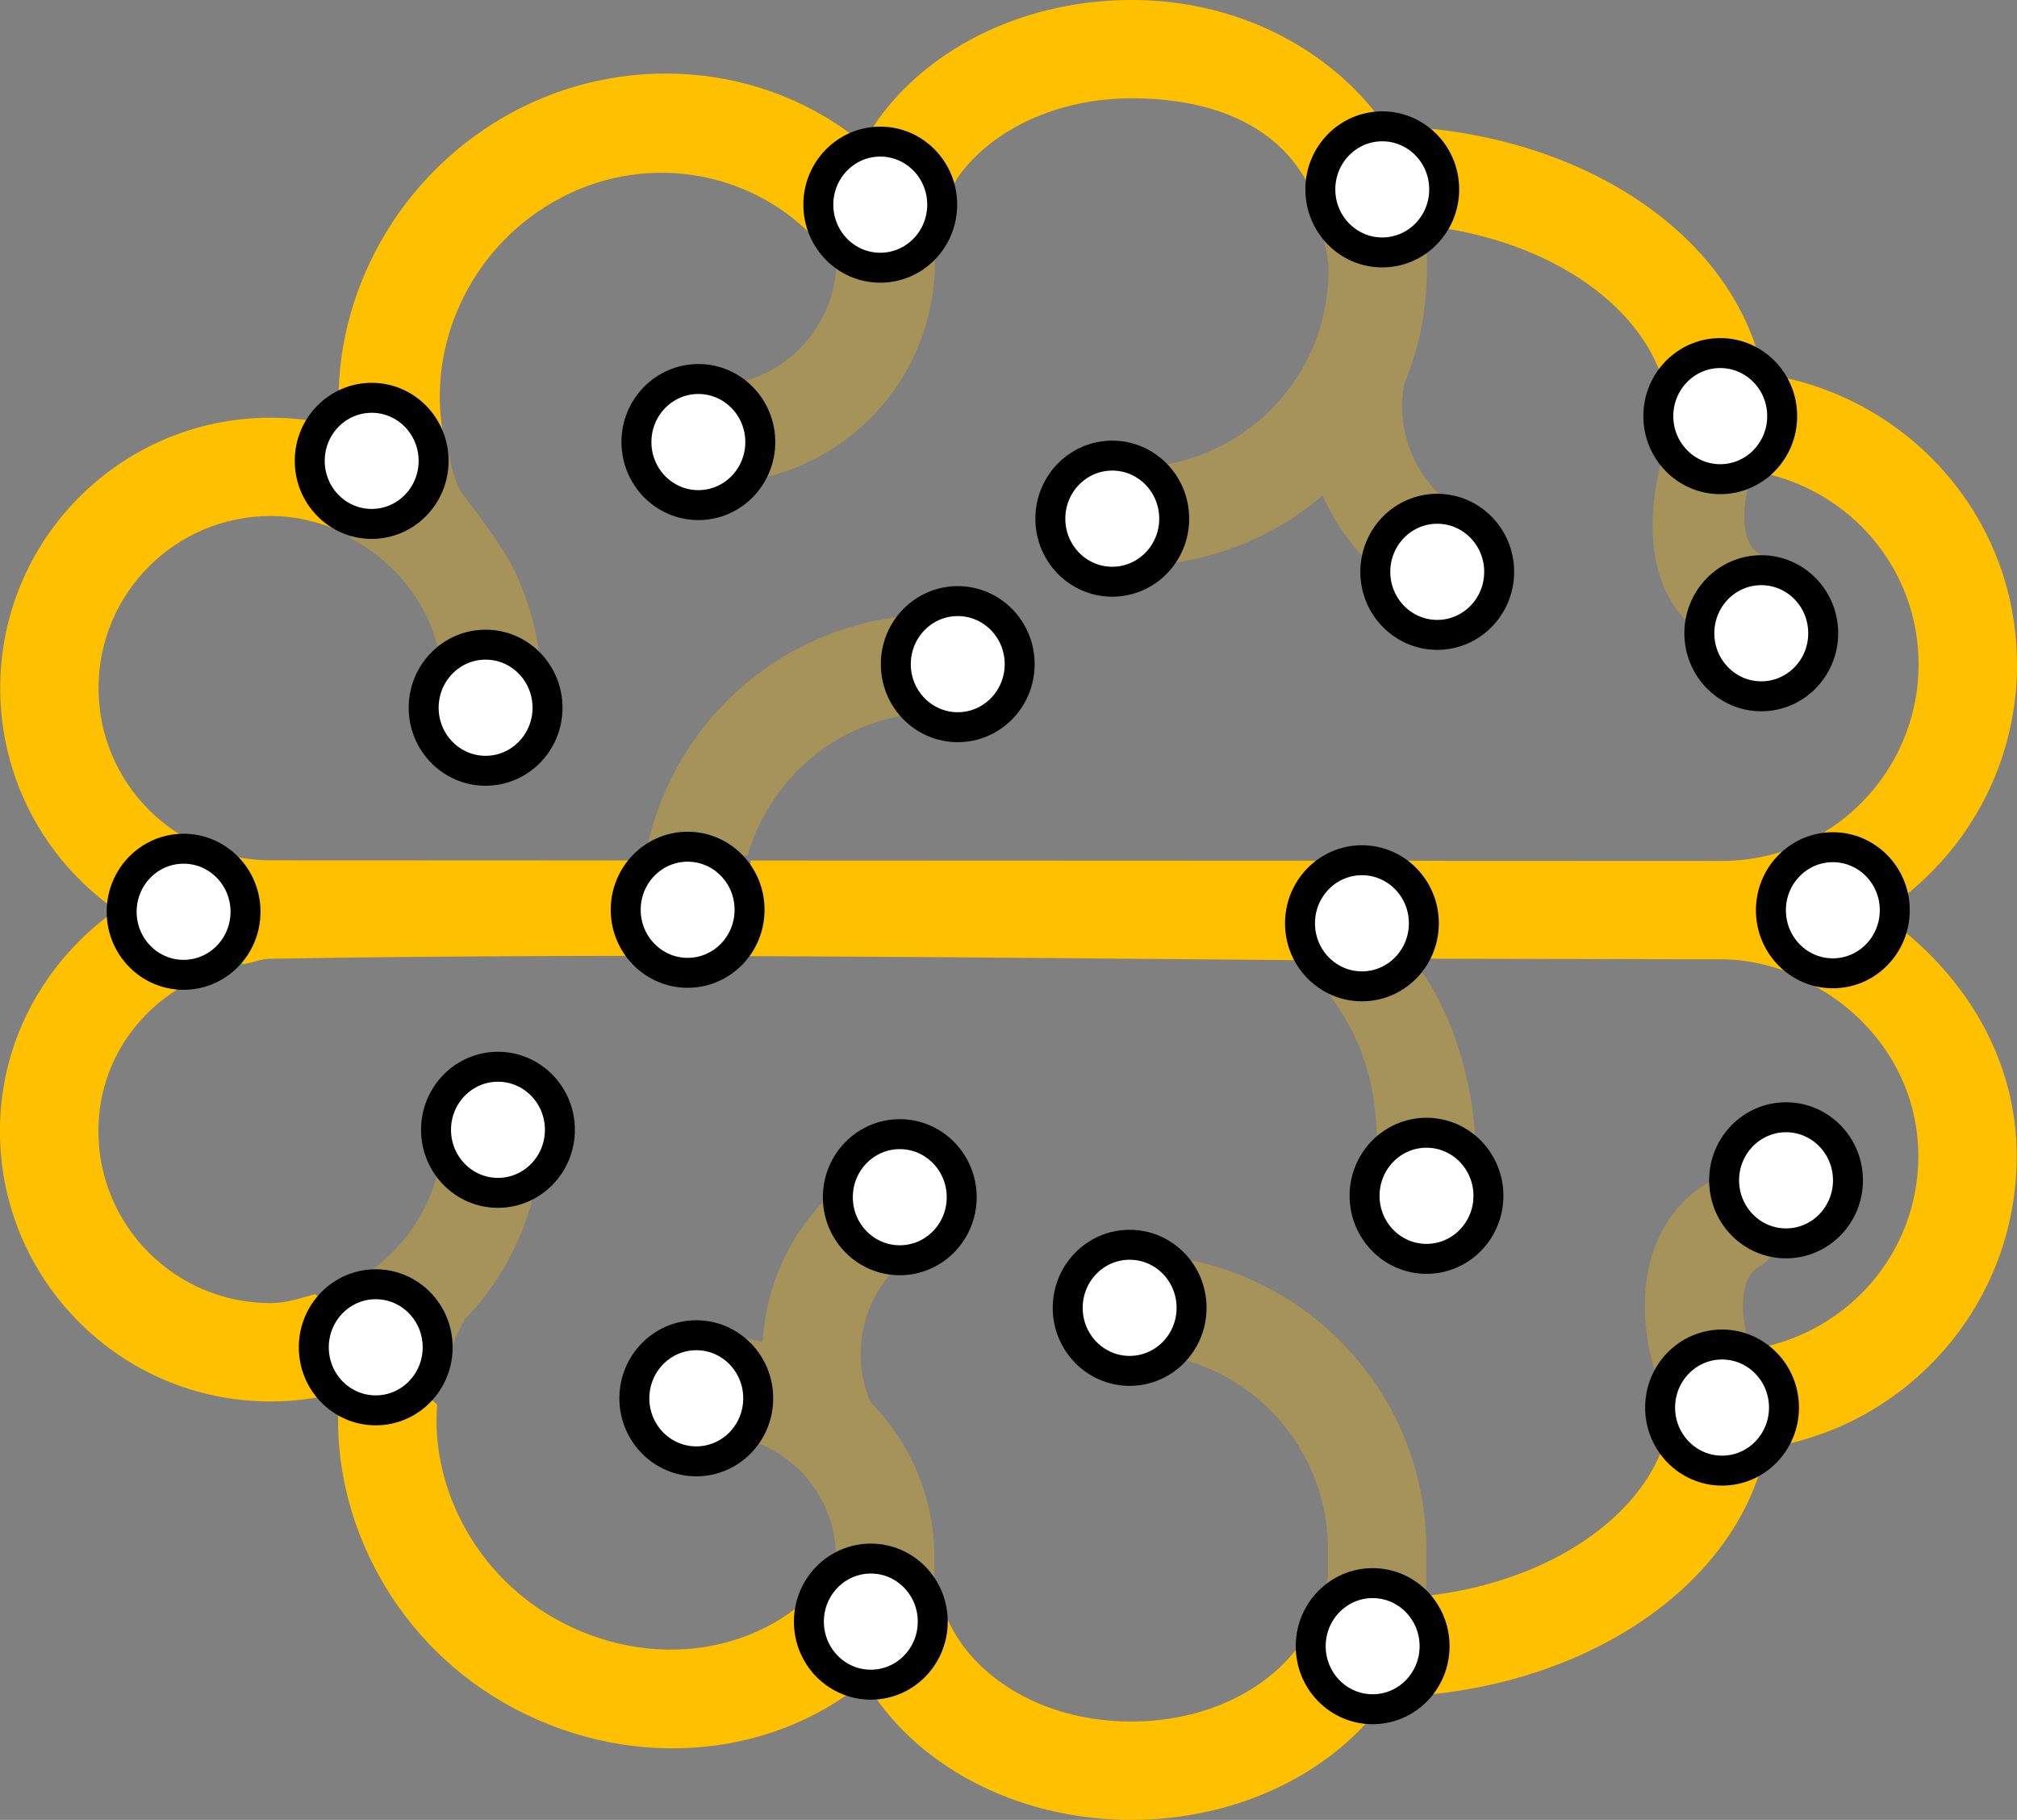 <?xml version="1.0" encoding="UTF-8" standalone="no"?>
<svg
   xmlns:dc="http://purl.org/dc/elements/1.1/"
   xmlns:cc="http://creativecommons.org/ns#"
   xmlns:rdf="http://www.w3.org/1999/02/22-rdf-syntax-ns#"
   xmlns:svg="http://www.w3.org/2000/svg"
   xmlns="http://www.w3.org/2000/svg"
   xmlns:sodipodi="http://sodipodi.sourceforge.net/DTD/sodipodi-0.dtd"
   xmlns:inkscape="http://www.inkscape.org/namespaces/inkscape"
   version="1.1"
   y="0px"
   x="0px"
   viewBox="0 0 41.004 37"
   id="svg92"
   sodipodi:docname="illustration-brain.svg"
   inkscape:version="0.92.4 (unknown)">
  <rect x="0" y="0" width="41.004" height="37" fill="#808080" stroke="none"/>
  <defs
     id="defs96" />
  <sodipodi:namedview
     pagecolor="#ffffff"
     bordercolor="#666666"
     borderopacity="1"
     objecttolerance="10"
     gridtolerance="10"
     guidetolerance="10"
     inkscape:pageopacity="0"
     inkscape:pageshadow="2"
     inkscape:window-width="1855"
     inkscape:window-height="1176"
     id="namedview94"
     showgrid="false"
     inkscape:zoom="18.04078"
     inkscape:cx="19.417268"
     inkscape:cy="25.902183"
     inkscape:window-x="65"
     inkscape:window-y="24"
     inkscape:window-maximized="1"
     inkscape:current-layer="svg92" />
  <title
     id="title2">Brain 03</title>
  <desc
     id="desc4">Created with Sketch.</desc>
  <g
     transform="rotate(90.024 24.75 19.251)"
     id="g40">
    <path
       class="primary"
       fill="#ffecb2"
       d="m15.205 8.416a1.494 1.367 0 0 1 0.014 0.021 1.494 1.367 0 0 1 0.061 0.125 1.494 1.367 0 0 1 0.047 0.129 1.494 1.367 0 0 1 0.033 0.133 1.494 1.367 0 0 1 0.018 0.137 1.494 1.367 0 0 1 0.004 0.096 1.494 1.367 0 0 1 -0.008 0.137 1.494 1.367 0 0 1 -0.021 0.135 1.494 1.367 0 0 1 -0.037 0.133 1.494 1.367 0 0 1 -0.051 0.129 1.494 1.367 0 0 1 -0.064 0.123 1.494 1.367 0 0 1 -0.078 0.115 1.494 1.367 0 0 1 -0.092 0.109 1.494 1.367 0 0 1 -0.102 0.1 1.494 1.367 0 0 1 -0.111 0.09 1.494 1.367 0 0 1 -0.098 0.064c1.52 0.425 3.054 0.275 3.746-0.924 0.276-0.478 0.111-1.089-0.367-1.365-0.479-0.276-1.089-0.113-1.366 0.365-0.169 0.293-0.799 0.368-1.527 0.148z"
       id="path6"
       style="fill:#ffc000;fill-opacity:1;opacity:0.3" />
    <path
       class="primary"
       fill="#ffecb2"
       d="m10.309 15a1.494 1.382 0 0 1 0.043 0.037 1.494 1.382 0 0 1 0.098 0.105 1.494 1.382 0 0 1 0.088 0.111 1.494 1.382 0 0 1 0.074 0.119 1.494 1.382 0 0 1 0.061 0.127 1.494 1.382 0 0 1 0.047 0.131 1.494 1.382 0 0 1 0.033 0.135 1.494 1.382 0 0 1 0.018 0.137 1.494 1.382 0 0 1 0.004 0.1 1.494 1.382 0 0 1 -0.008 0.137 1.494 1.382 0 0 1 -0.021 0.137 1.494 1.382 0 0 1 -0.037 0.135 1.494 1.382 0 0 1 -0.051 0.129 1.494 1.382 0 0 1 -0.066 0.125 1.494 1.382 0 0 1 -0.078 0.117 1.494 1.382 0 0 1 -0.09 0.111 1.494 1.382 0 0 1 -0.102 0.1 1.494 1.382 0 0 1 -0.111 0.092 1.494 1.382 0 0 1 -0.123 0.08 1.494 1.382 0 0 1 -0.035 0.02c0.306-0.073 0.579-0.184 0.949-0.184 2.209 0 4 1.791 4 4 0 0.552 0.448 1 1 1s1-0.448 1-1c0-1.482-0.537-2.838-1.428-3.885 0.849-0.376 1.584-1.015 2.074-1.865 0.277-0.478 0.114-1.089-0.365-1.365-0.478-0.276-1.089-0.113-1.365 0.365-0.531 0.92-1.577 1.394-2.602 1.213-0.712-0.298-1.494-0.463-2.314-0.463z"
       id="path8"
       style="fill:#ffc000;fill-opacity:1;opacity:0.3" />
    <path
       class="primary"
       fill="#ffc000"
       d="m8.094 15.162a1.494 1.382 0 0 1 0.043 -0.051 1.494 1.382 0 0 1 0.102 -0.102 1.494 1.382 0 0 1 0.113 -0.092 1.494 1.382 0 0 1 0.121 -0.08 1.494 1.382 0 0 1 0.129 -0.068 1.494 1.382 0 0 1 0.137 -0.057 1.494 1.382 0 0 1 0.143 -0.043 1.494 1.382 0 0 1 0.145 -0.031 1.494 1.382 0 0 1 0.148 -0.016 1.494 1.382 0 0 1 0.105 -0.004 1.494 1.382 0 0 1 0.15 0.006 1.494 1.382 0 0 1 0.146 0.021 1.494 1.382 0 0 1 0.145 0.033 1.494 1.382 0 0 1 0.141 0.049 1.494 1.382 0 0 1 0.135 0.059 1.494 1.382 0 0 1 0.111 0.064c0.315-2.336 1.533-4.094 3.025-4.617a1.494 1.367 0 0 1 -0.088 -0.049 1.494 1.367 0 0 1 -0.119 -0.084 1.494 1.367 0 0 1 -0.109 -0.092 1.494 1.367 0 0 1 -0.1 -0.104 1.494 1.367 0 0 1 -0.086 -0.111 1.494 1.367 0 0 1 -0.074 -0.117 1.494 1.367 0 0 1 -0.061 -0.125 1.494 1.367 0 0 1 -0.047 -0.131 1.494 1.367 0 0 1 -0.033 -0.133 1.494 1.367 0 0 1 -0.018 -0.135 1.494 1.367 0 0 1 -0.004 -0.098 1.494 1.367 0 0 1 0.008 -0.137 1.494 1.367 0 0 1 0.021 -0.135 1.494 1.367 0 0 1 0.037 -0.131 1.494 1.367 0 0 1 0.051 -0.129 1.494 1.367 0 0 1 0.064 -0.123 1.494 1.367 0 0 1 0.078 -0.117 1.494 1.367 0 0 1 0.004 -0.006c-2.494 0.76-4.291 3.517-4.564 6.883z"
       id="path10" />
    <path
       class="primary"
       d="m24.962 15.307 0.045 2.244c1.324-1.162 2.25-1.551 3.993-1.551 0.552 0 1-0.448 1-1s-0.448-1-1-1c-1.425 0-3.009 0.478-4.038 1.307z"
       fill="#ffecb2"
       id="path12"
       style="fill:#ffc000;fill-opacity:1;opacity:0.3" />
    <path
       class="primary"
       fill="#ffecb2"
       d="m22.896 30.881v-2.076c-1.661-0.486-2.896-1.986-2.896-3.805 0-0.552-0.448-1-1-1s-1 0.448-1 1c0 2.934 2.114 5.36 4.896 5.881z"
       id="path14"
       style="fill:#ffc000;fill-opacity:1;opacity:0.3" />
    <path
       class="primary"
       fill="#ffecb2"
       d="m14.547 34.928 1.891 1.967c0.586-1.113 1.717-1.895 3.062-1.895 0.552 0 1-0.448 1-1s-0.448-1-1-1c-0.904 0-1.757 0.219-2.51 0.605-0.489 0.251-1.437 0.998-1.49 1.029-0.294 0.17-0.629 0.212-0.953 0.293z"
       id="path16"
       style="fill:#ffc000;fill-opacity:1;opacity:0.3" />
    <path
       class="primary"
       fill="#ffecb2"
       d="m31.727 37.15 1.953-2.154c-0.407-0.075-0.816-0.151-1.18-0.361-0.054-0.031-0.108-0.058-0.164-0.078-0.991-0.964-2.345-1.557-3.836-1.557-0.552 0-1 0.448-1 1s0.448 1 1 1c1.454 0 2.698 0.888 3.227 2.15z"
       id="path18"
       style="fill:#ffc000;fill-opacity:1;opacity:0.3" />
    <path
       class="primary"
       fill="#ffecb2"
       d="m10.652 24.951v2.184c0.052-0.038 0.079-0.099 0.133-0.135 1.381 0 2.545 1.119 2.545 2.5 0 0.552 0.448 1 1 1s1-0.448 1-1c0-2.485-2.015-4.5-4.5-4.5-0.084 0-0.1-0.045-0.178-0.049z"
       id="path20"
       style="fill:#ffc000;fill-opacity:1;opacity:0.3" />
    <path
       class="primary"
       fill="#ffecb2"
       d="m34.293 10.031-1.361-1.703c0.004 0.022 0.018 0.04 0.021 0.062-0.803 0.294-1.503 0.193-1.685-0.123-0.277-0.478-0.887-0.641-1.366-0.365-0.478 0.276-0.643 0.887-0.367 1.365 0.839 1.454 2.899 1.653 4.697 0.742 0.021 0.002 0.04 0.019 0.061 0.021z"
       id="path22"
       style="fill:#ffc000;fill-opacity:1;opacity:0.3" />
    <path
       class="primary"
       fill="#00f400"
       d="m34.348 10.051-1.448-1.813c0.006 0.032 0.026 0.058 0.031 0.09l1.361 1.703c0.019 0.002 0.036 0.017 0.055 0.02z"
       id="path24" />
    <path
       class="primary"
       fill="#ffecb2"
       d="m38.049 17.148-0.186-2.148h-0.863c-3.314 0-6 2.686-6 6 0 0.552 0.448 1 1 1s1-0.448 1-1c0-2.209 1.791-4 4-4h0.5c0.192 0 0.365 0.1 0.549 0.148z"
       id="path26"
       style="fill:#ffc000;fill-opacity:1;opacity:0.3" />
    <path
       class="primary"
       fill="#00f400"
       d="m38.082 17.156-0.187-2.156h-0.031l0.186 2.148c0.011 0.003 0.022 0.005 0.033 0.008z"
       id="path28" />
    <path
       class="primary"
       fill="#ffecb2"
       d="m37.436 27.053 0.828-2.258c-0.251 0.091-0.497 0.205-0.764 0.205h-0.33c-1.236 0-2.355 0.499-3.168 1.305-1.152 0.487-2.503 0.042-3.137-1.055-0.276-0.478-0.887-0.641-1.365-0.365s-0.641 0.887-0.365 1.365c0.784 1.359 2.178 2.162 3.648 2.244-0.074 0.323-0.113 0.66-0.113 1.006 0 0.552 0.448 1 1 1s1-0.448 1-1c0-1.381 1.119-2.5 2.5-2.5h0.215c0.021 0.014 0.03 0.038 0.051 0.053z"
       id="path30"
       style="fill:#ffc000;fill-opacity:1;opacity:0.3" />
    <path
       class="primary"
       fill="#00f400"
       d="m37.523 27.145 0.848-2.318-0.096-0.035c-0.004 0.001-0.008 0.003-0.012 0.004l-0.828 2.258c0.035 0.025 0.054 0.066 0.088 0.092z"
       id="path32" />
    <path
       class="primary"
       fill="#ffc000"
       d="m25.127 39.127-1.049 2.606c1.001 1.365 2.6 2.268 4.422 2.268 3.038 0 5.5-2.462 5.5-5.5 0-0.484-0.062-0.955-0.18-1.402 2.414 0.225 4.962-1.025 6.295-3.334 1.42-2.459 1.178-5.411-0.436-7.356 1.687-0.976 2.821-3.052 2.821-5.408 0-2.205-0.992-4.165-2.502-5.207-0.073-3.862-2.186-7.115-5.066-7.699-0.437-2.884-2.927-5.094-5.932-5.094-1.875 0-3.468 0.939-4.568 2.285l1.107 1.824c0.68-1.238 1.949-2.109 3.461-2.109 1.945 0 3.541 1.399 3.9 3.238l1.447 1.812c1.762 0.242 3.29 2.25 3.596 4.949h-0.049l0.188 2.156c1.336 0.371 2.418 1.878 2.418 3.844 0 1.871-0.98 3.329-2.225 3.791l0.096 0.035-0.848 2.318c1.585 1.209 2.026 3.602 0.861 5.619-0.928 1.608-2.69 2.477-4.322 2.348l-2.246 2.477c0.082 0.296 0.184 0.588 0.184 0.911 0 1.933-1.567 3.5-3.5 3.5-1.711 0-3.068-1.251-3.373-2.873z"
       id="path34" />
    <path
       class="primary"
       fill="#00f400"
       d="m25.111 39.047-1.068 2.654c0.009 0.013 0.026 0.018 0.035 0.031l1.049-2.606c-0.005-0.027-0.011-0.053-0.016-0.08z"
       id="path36" />
    <path
       class="primary"
       fill="#ffc000"
       d="m19 3c-2.924 0-5.325 2.107-5.857 4.875 0.022-0.012 0.045-0.024 0.068-0.035 0.044-0.021 0.089-0.04 0.135-0.057 0.047-0.017 0.094-0.031 0.143-0.043 0.048-0.012 0.097-0.022 0.146-0.029 0.048-0.008 0.097-0.014 0.146-0.018 0.036-0.002 0.072-0.002 0.107-0.002 0.05-0 0.099 0.002 0.148 0.006 0.049 0.005 0.098 0.012 0.146 0.021 0.049 0.009 0.098 0.02 0.146 0.033 0.047 0.014 0.093 0.029 0.139 0.047 0.046 0.017 0.091 0.037 0.135 0.059 0.044 0.022 0.086 0.046 0.127 0.072 0.041 0.026 0.081 0.053 0.119 0.082 0.038 0.03 0.075 0.061 0.109 0.094 0.035 0.032 0.068 0.066 0.1 0.102 0.012 0.015 0.024 0.031 0.035 0.047 0.353-1.848 1.955-3.254 3.906-3.254 2.209 0 4 1.791 4 4v19.744h0.326v2.273h-0.326v7.483c0 1.933-1.567 3.5-3.5 3.5s-3.5-1.567-3.5-3.5c0-0.506 0.117-0.982 0.311-1.416l-2.002-2.084c-1.733 0.313-3.692-0.501-4.694-2.236-1.046-1.812-0.654-3.961 0.678-5.264v-2.65c-0.456-0.074-0.93-0.127-1.227-0.344-0.919-0.674-1.566-1.973-1.566-3.506 0-1.64 0.551-2.992 1.805-3.617-0.008 0-0.017 0-0.025 0-0.05 0-0.099-0.002-0.148-0.006-0.05-0.005-0.099-0.012-0.148-0.021-0.049-0.009-0.097-0.02-0.145-0.033-0.048-0.014-0.095-0.03-0.141-0.049-0.045-0.018-0.09-0.037-0.133-0.059-0.044-0.022-0.087-0.046-0.129-0.072-0.041-0.026-0.08-0.054-0.117-0.084-0.038-0.03-0.075-0.061-0.109-0.094-0.035-0.033-0.068-0.067-0.1-0.104-0.031-0.036-0.059-0.074-0.086-0.113-0.027-0.039-0.052-0.078-0.074-0.119-0.023-0.041-0.044-0.084-0.062-0.127-0.018-0.043-0.034-0.087-0.047-0.131-0.013-0.044-0.023-0.089-0.031-0.135-0.009-0.045-0.015-0.091-0.02-0.137-0.001-0.017-0.002-0.034-0.002-0.051-1.361 1.08-2.287 2.876-2.287 4.951 0 2.404 1.179 4.514 2.922 5.465-1.624 1.954-1.932 4.882-0.537 7.299 1.333 2.309 3.88 3.559 6.295 3.334-0.118 0.447-0.18 0.918-0.18 1.402 0 3.038 2.462 5.5 5.5 5.5 1.86 0 3.505-0.924 4.5-2.338 0.011 0.016 0.032 0.023 0.043 0.039l1.068-2.654c-0.03-0.185-0.111-0.353-0.111-0.547-0.126-7.258-0.024-14.516 0.027-21.789l-0.412 0.033-0.068-1.193 0.441-0.09 0.012-6.461c0.001-0.509 0.116-0.986 0.289-1.434l-1.195-1.971c-0.025 0.035-0.07 0.05-0.094 0.086-1.075-1.617-2.913-2.682-5-2.682z"
       id="path38" />
  </g>
  <g
     transform="translate(-3.498 -5.001)"
     stroke="#000"
     stroke-width=".609"
     fill="#fff"
     id="g90">
    <ellipse
       rx="1.282"
       ry="1.259"
       transform="rotate(90.024)"
       cy="-38.52"
       cx="33.602"
       id="ellipse42" />
    <ellipse
       rx="1.282"
       ry="1.259"
       transform="rotate(90.024)"
       cy="-38.475"
       cx="13.445"
       id="ellipse44" />
    <ellipse
       rx="1.282"
       ry="1.259"
       transform="rotate(90.024)"
       cy="-31.602"
       cx="8.838"
       id="ellipse46" />
    <ellipse
       rx="1.282"
       ry="1.259"
       transform="rotate(90.024)"
       cy="-32.723"
       cx="16.613"
       id="ellipse48" />
    <ellipse
       rx="1.282"
       ry="1.259"
       transform="rotate(90.024)"
       cy="-26.116"
       cx="15.535"
       id="ellipse50" />
    <ellipse
       rx="1.282"
       ry="1.259"
       transform="rotate(90.024)"
       cy="-21.397"
       cx="9.153"
       id="ellipse52" />
    <ellipse
       rx="1.282"
       ry="1.259"
       transform="rotate(90.024)"
       cy="-11.06"
       cx="14.366"
       id="ellipse54" />
    <ellipse
       rx="1.282"
       ry="1.259"
       transform="rotate(90.024)"
       cy="-7.24"
       cx="23.535"
       id="ellipse56" />
    <ellipse
       rx="1.282"
       ry="1.259"
       transform="rotate(90.024)"
       cy="-17.487"
       cx="23.49"
       id="ellipse58" />
    <ellipse
       rx="1.282"
       ry="1.259"
       transform="rotate(90.024)"
       cy="-40.768"
       cx="23.49"
       id="ellipse60" />
    <ellipse
       rx="1.282"
       ry="1.259"
       transform="rotate(90.024)"
       cy="-31.419"
       cx="38.456"
       id="ellipse62" />
    <ellipse
       rx="1.282"
       ry="1.259"
       transform="rotate(90.024)"
       cy="-26.476"
       cx="31.579"
       id="ellipse64" />
    <ellipse
       rx="1.282"
       ry="1.259"
       transform="rotate(90.024)"
       cy="-21.802"
       cx="29.332"
       id="ellipse66" />
    <ellipse
       rx="1.282"
       ry="1.259"
       transform="rotate(90.024)"
       cy="-17.667"
       cx="33.422"
       id="ellipse68" />
    <ellipse
       rx="1.282"
       ry="1.259"
       transform="rotate(90.024)"
       cy="-21.217"
       cx="37.961"
       id="ellipse70" />
    <ellipse
       rx="1.282"
       ry="1.259"
       transform="rotate(90.024)"
       cy="-11.15"
       cx="32.388"
       id="ellipse72" />
    <ellipse
       rx="1.282"
       ry="1.259"
       transform="rotate(90.024)"
       cy="-31.195"
       cx="23.759"
       id="ellipse74" />
    <ellipse
       rx="1.282"
       ry="1.259"
       transform="rotate(90.024)"
       cy="-39.311"
       cx="17.859"
       id="ellipse76" />
    <ellipse
       rx="1.282"
       ry="1.259"
       transform="rotate(90.024)"
       cy="-22.976"
       cx="18.494"
       id="ellipse78" />
    <ellipse
       rx="1.282"
       ry="1.259"
       transform="rotate(90.024)"
       cy="-17.701"
       cx="13.981"
       id="ellipse80" />
    <ellipse
       rx="1.282"
       ry="1.259"
       transform="rotate(90.024)"
       cy="-13.378"
       cx="19.384"
       id="ellipse82" />
    <ellipse
       rx="1.282"
       ry="1.259"
       transform="rotate(90.024)"
       cy="-13.633"
       cx="27.965"
       id="ellipse84" />
    <ellipse
       rx="1.282"
       ry="1.259"
       transform="rotate(90.024)"
       cy="-32.51"
       cx="29.299"
       id="ellipse86" />
    <ellipse
       rx="1.282"
       ry="1.259"
       transform="rotate(90.024)"
       cy="-39.819"
       cx="28.981"
       id="ellipse88" />
  </g>
</svg>
